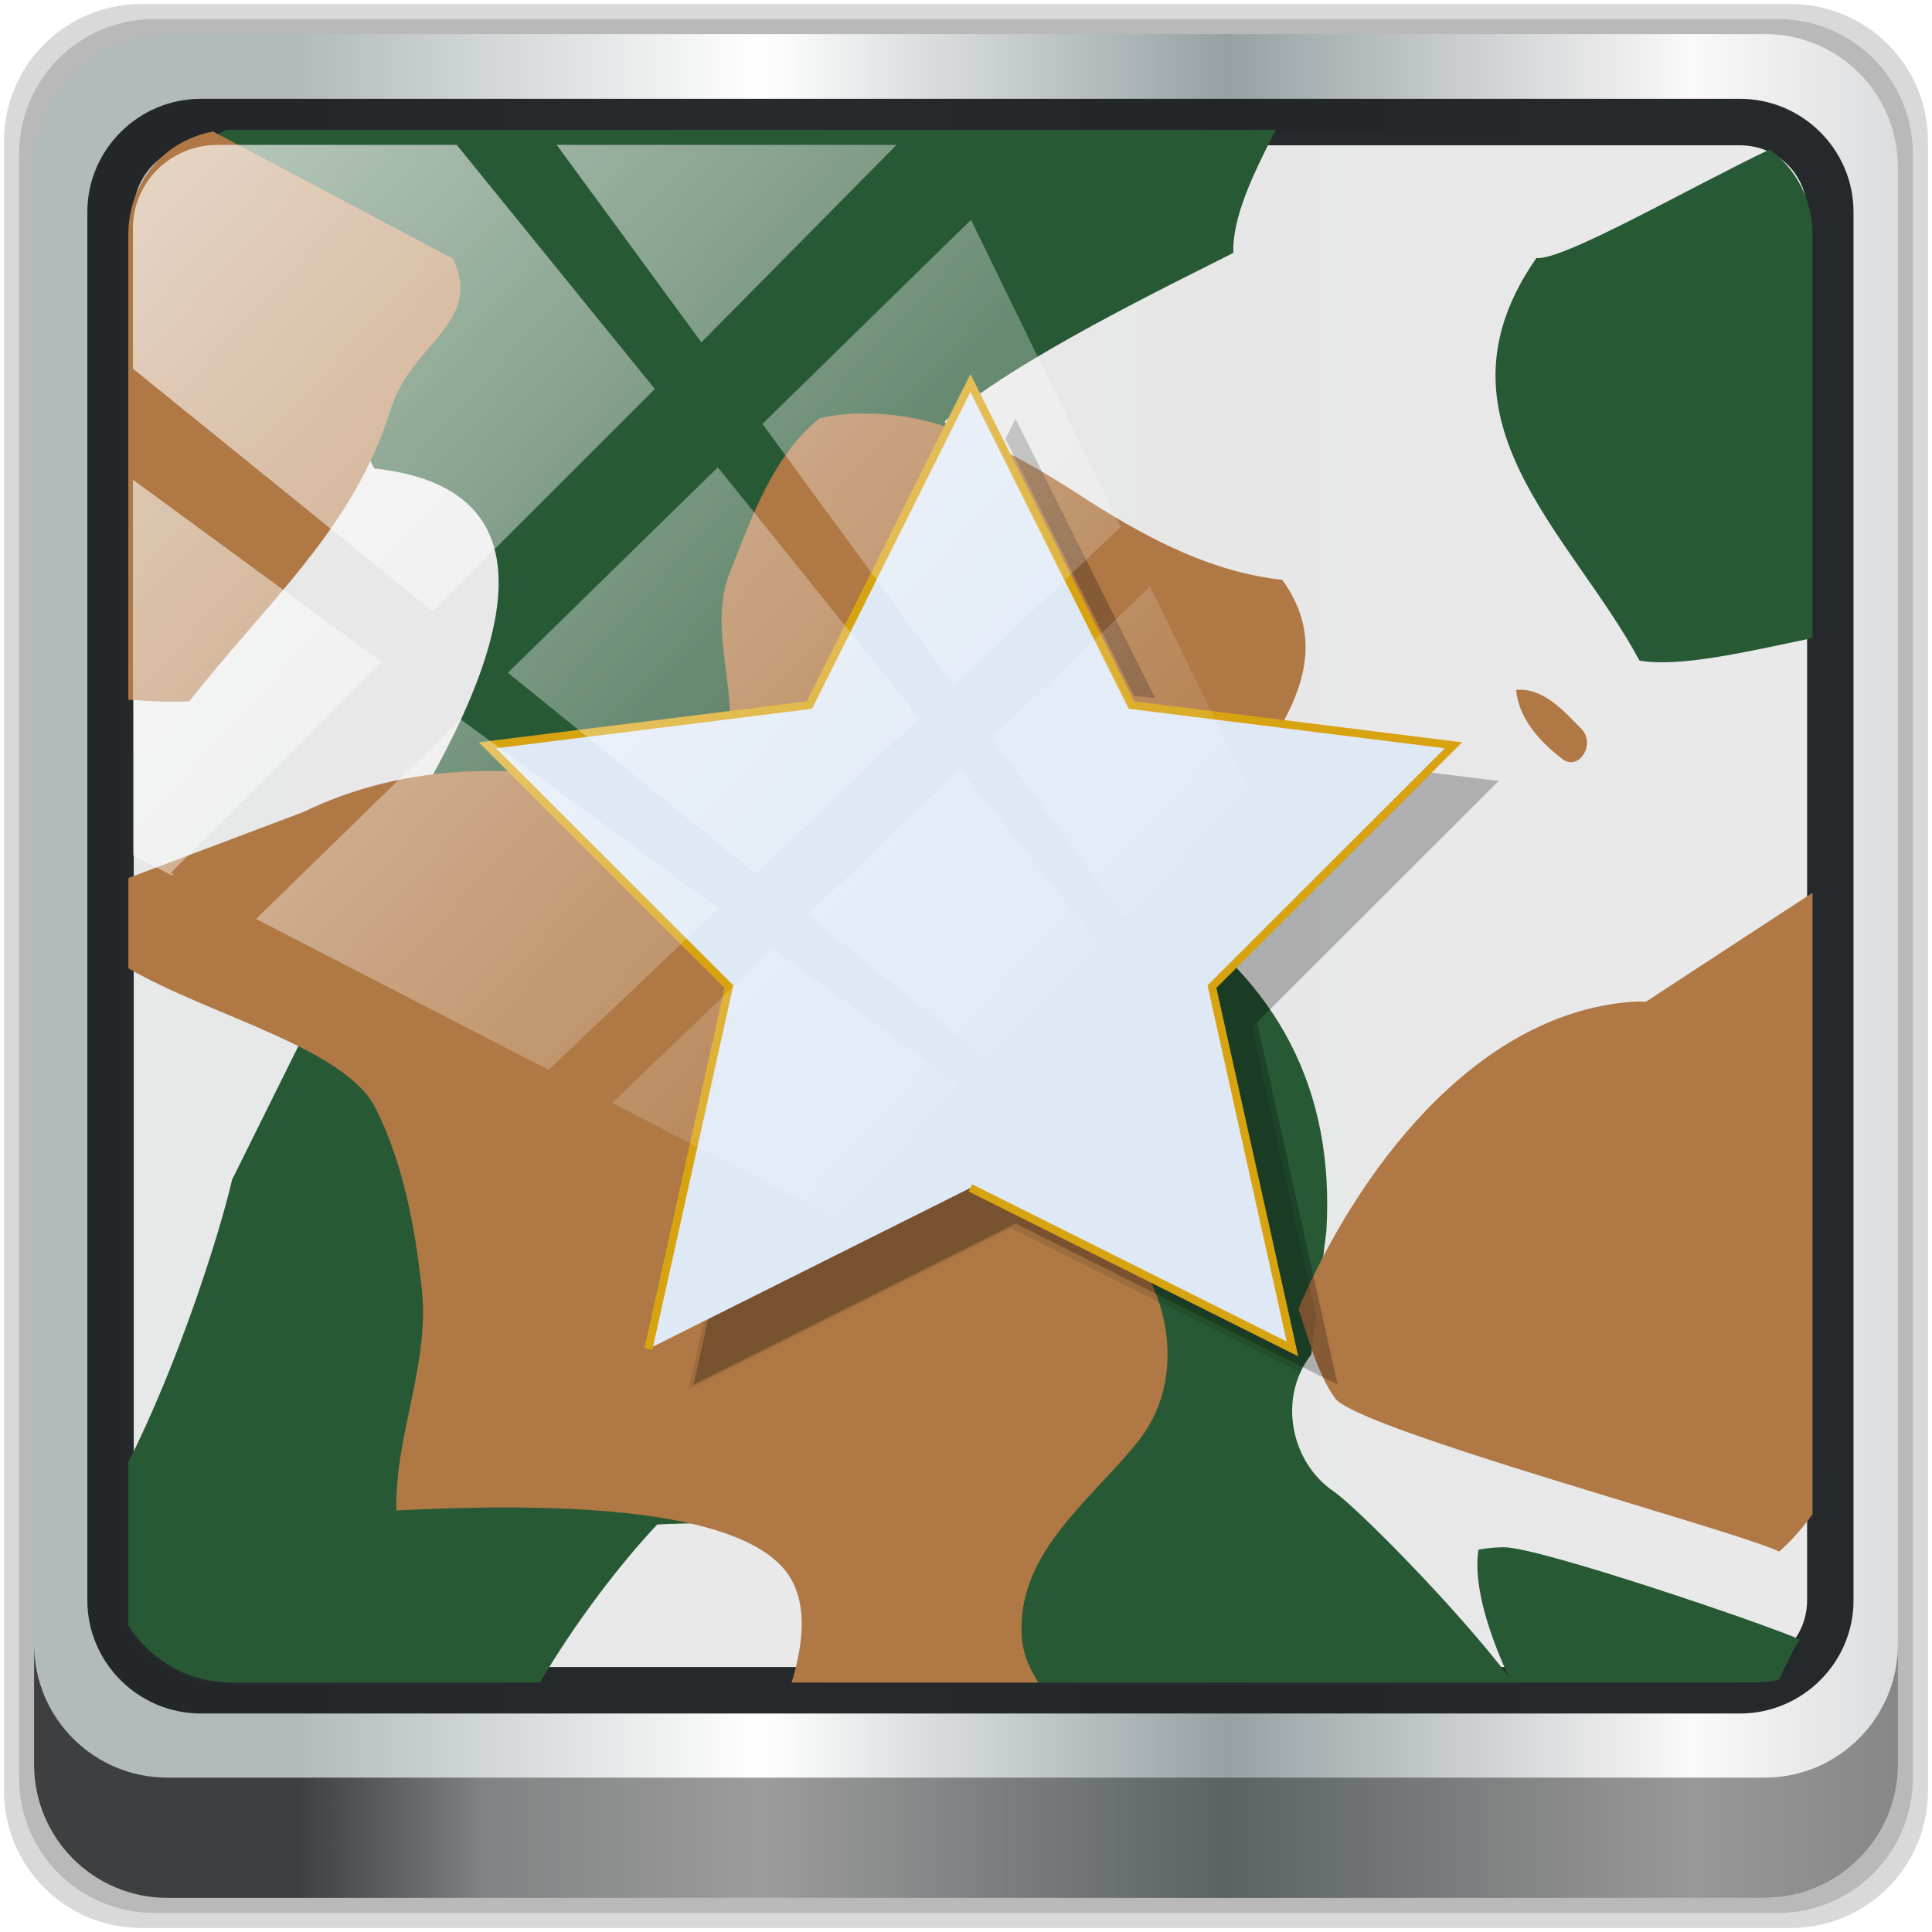 <?xml version="1.0" encoding="UTF-8" standalone="no"?>
<svg
   xmlns:dc="http://purl.org/dc/elements/1.1/"
   xmlns:cc="http://creativecommons.org/ns#"
   xmlns:rdf="http://www.w3.org/1999/02/22-rdf-syntax-ns#"
   xmlns:svg="http://www.w3.org/2000/svg"
   xmlns="http://www.w3.org/2000/svg"
   xmlns:xlink="http://www.w3.org/1999/xlink"
   xmlns:sodipodi="http://sodipodi.sourceforge.net/DTD/sodipodi-0.dtd"
   xmlns:inkscape="http://www.inkscape.org/namespaces/inkscape"
   viewBox="0 0 48 48"
   version="1.1"
   id="svg104"
   sodipodi:docname="steam_icon_58610.svg"
   inkscape:version="0.92.2 5c3e80d, 2017-08-06">
  <sodipodi:namedview
     pagecolor="#ffffff"
     bordercolor="#666666"
     borderopacity="1"
     objecttolerance="10"
     gridtolerance="10"
     guidetolerance="10"
     inkscape:pageopacity="0"
     inkscape:pageshadow="2"
     inkscape:window-width="1280"
     inkscape:window-height="974"
     id="namedview106"
     showgrid="false"
     inkscape:zoom="8.5345896"
     inkscape:cx="33.952327"
     inkscape:cy="25.486549"
     inkscape:window-x="0"
     inkscape:window-y="21"
     inkscape:window-maximized="1"
     inkscape:current-layer="svg104"
     inkscape:snap-global="false" />
  <defs
     id="defs62">
    <linearGradient
       id="linearGradient3764"
       x1="1"
       x2="47"
       gradientUnits="userSpaceOnUse"
       gradientTransform="matrix(0,-1,1,0,-1.5e-6,48)">
      <stop
         style="stop-color:#2f1e0d;stop-opacity:1"
         id="stop47" />
      <stop
         offset="1"
         style="stop-color:#3f2811;stop-opacity:1"
         id="stop49" />
    </linearGradient>
    <clipPath
       id="clipPath-701917413">
      <g
         transform="translate(0,-1004.362)"
         id="g54">
        <path
           d="m -24 13 c 0 1.105 -0.672 2 -1.5 2 -0.828 0 -1.5 -0.895 -1.5 -2 0 -1.105 0.672 -2 1.5 -2 0.828 0 1.5 0.895 1.5 2 z"
           transform="matrix(15.333,0,0,11.5,415,878.862)"
           style="fill:#1890d0"
           id="path52" />
      </g>
    </clipPath>
    <clipPath
       id="clipPath-713257080">
      <g
         transform="translate(0,-1004.362)"
         id="g59">
        <path
           d="m -24 13 c 0 1.105 -0.672 2 -1.5 2 -0.828 0 -1.5 -0.895 -1.5 -2 0 -1.105 0.672 -2 1.5 -2 0.828 0 1.5 0.895 1.5 2 z"
           transform="matrix(15.333,0,0,11.5,415,878.862)"
           style="fill:#1890d0"
           id="path57" />
      </g>
    </clipPath>
    <linearGradient
       inkscape:collect="always"
       xlink:href="#linearGradient6139-0"
       id="linearGradient4071"
       gradientUnits="userSpaceOnUse"
       gradientTransform="matrix(0.551,0,0,0.551,4.036,-10.452)"
       x1="6"
       y1="47"
       x2="90"
       y2="47" />
    <linearGradient
       id="linearGradient6139-0">
      <stop
         id="stop6141-2"
         offset="0"
         style="stop-color:#b2babc;stop-opacity:1" />
      <stop
         style="stop-color:#ffffff;stop-opacity:1;"
         offset="0.25"
         id="stop6151-0" />
      <stop
         style="stop-color:#96a1a4;stop-opacity:1"
         offset="0.5"
         id="stop6147-1" />
      <stop
         id="stop6149-4"
         offset="0.75"
         style="stop-color:#fbf9f9;stop-opacity:1;" />
      <stop
         id="stop6143-4"
         offset="1"
         style="stop-color:#b2b9bc;stop-opacity:1" />
    </linearGradient>
    <linearGradient
       gradientTransform="matrix(0.498,0,0,0.498,6.597,-8.442)"
       inkscape:collect="always"
       xlink:href="#linearGradient3832-0-6-1-1"
       id="linearGradient4129"
       x1="1.5"
       y1="88.172"
       x2="94.5"
       y2="88.172"
       gradientUnits="userSpaceOnUse" />
    <linearGradient
       id="linearGradient3832-0-6-1-1">
      <stop
         style="stop-color:#000000;stop-opacity:1;"
         offset="0"
         id="stop3834-6-3-7-1" />
      <stop
         id="stop3872-2-4"
         offset="0.1"
         style="stop-color:#000000;stop-opacity:0.588;" />
      <stop
         style="stop-color:#000000;stop-opacity:0.588;"
         offset="0.9"
         id="stop3844-6-2-7-6" />
      <stop
         style="stop-color:#000000;stop-opacity:1;"
         offset="1"
         id="stop3836-5-0-2-9" />
    </linearGradient>
    <radialGradient
       inkscape:collect="always"
       xlink:href="#linearGradient3737"
       id="radialGradient7462"
       gradientUnits="userSpaceOnUse"
       gradientTransform="matrix(0.486,0,0,0.024,23.476,31.474)"
       cx="13.948"
       cy="44.893"
       fx="13.948"
       fy="44.893"
       r="43.199" />
    <linearGradient
       id="linearGradient3737">
      <stop
         offset="0"
         style="stop-color:#ffffff;stop-opacity:1"
         id="stop3739" />
      <stop
         offset="1"
         style="stop-color:#ffffff;stop-opacity:0"
         id="stop3741" />
    </linearGradient>
    <radialGradient
       inkscape:collect="always"
       xlink:href="#linearGradient3737"
       id="radialGradient7464"
       gradientUnits="userSpaceOnUse"
       gradientTransform="matrix(0.442,0,0,0.024,7.264,-51.493)"
       cx="13.948"
       cy="44.893"
       fx="13.948"
       fy="44.893"
       r="43.199" />
    <linearGradient
       gradientTransform="translate(12.203,-16.375)"
       inkscape:collect="always"
       xlink:href="#linearGradient3737"
       id="linearGradient4767"
       gradientUnits="userSpaceOnUse"
       x1="2.771"
       y1="-28.642"
       x2="50.528"
       y2="14.514" />
    <clipPath
       id="clipPath4156-4-1"
       clipPathUnits="userSpaceOnUse">
      <path
         inkscape:connector-curvature="0"
         id="path4158-0-8"
         d="m 27.046,-55.695 -14.214,13.321 h 0.061 l 15.653,21.771 10.231,-10.546 C 38.562,-32.302 27.468,-54.819 27.046,-55.695 Z M 9.647,-39.383 -5.241,-25.321 15.988,-7.806 26.372,-18.383 Z m 31.491,12.951 -9.741,9.714 8.945,12.458 7.781,-7.555 z m -49.84,4.379 -13.754,12.982 26.283,13.846 0.061,-0.062 -0.123,-0.062 L 13.599,-5.401 -8.702,-22.053 Z m 38.015,7.401 -9.803,9.775 11.579,9.559 7.628,-7.401 -8.669,-11.009 z m 20.187,5.674 -7.383,7.216 6.188,8.542 5.82,-6.137 z m -32.195,6.322 -9.557,9.498 13.662,7.185 7.934,-7.678 z m 23.312,2.374 -7.107,6.938 8.363,6.907 5.361,-5.674 -0.061,-0.092 -0.092,0.123 -6.464,-8.203 z m -8.73,8.542 -7.505,7.339 10.354,5.458 c 1.397,-1.321 5.675,-6.123 5.851,-6.322 z"
         style="opacity:0.6;fill:#ffffff;fill-opacity:1;stroke:none" />
    </clipPath>
    <clipPath
       id="clipPath-713257080-4">
      <g
         transform="translate(0,-1004.362)"
         id="g59-4">
        <path
           inkscape:connector-curvature="0"
           d="m -24,13 c 0,1.105 -0.672,2 -1.5,2 -0.828,0 -1.5,-0.895 -1.5,-2 0,-1.105 0.672,-2 1.5,-2 0.828,0 1.5,0.895 1.5,2 z"
           transform="matrix(15.333,0,0,11.5,415,878.862)"
           style="fill:#1890d0"
           id="path57-3" />
      </g>
    </clipPath>
    <filter
       inkscape:collect="always"
       style="color-interpolation-filters:sRGB"
       id="filter4322"
       x="-0.012"
       width="1.024"
       y="-0.012"
       height="1.024">
      <feGaussianBlur
         inkscape:collect="always"
         stdDeviation="0.12"
         id="feGaussianBlur4324" />
    </filter>
  </defs>
  <path
     inkscape:connector-curvature="0"
     id="path3288"
     d="M 44.486,0.1 H 3.514 C 1.623,0.1 0.1,1.623 0.1,3.514 v 40.971 C 0.1,46.377 1.623,47.9 3.514,47.9 H 44.486 C 46.377,47.9 47.9,46.377 47.9,44.486 V 3.514 C 47.9,1.623 46.377,0.1 44.486,0.1 Z"
     style="display:inline;opacity:0.15;fill:#000000;fill-opacity:1;fill-rule:nonzero;stroke:none;stroke-width:0.498" />
  <path
     style="display:inline;opacity:0.15;fill:#000000;fill-opacity:1;fill-rule:nonzero;stroke:none;stroke-width:0.498"
     d="M 44.166,0.473 H 3.834 c -1.862,0 -3.361,1.499 -3.361,3.361 v 40.331 c 0,1.862 1.499,3.361 3.361,3.361 h 40.331 c 1.862,0 3.361,-1.499 3.361,-3.361 V 3.834 c 0,-1.862 -1.499,-3.361 -3.361,-3.361 z"
     id="path4085"
     inkscape:connector-curvature="0" />
  <path
     inkscape:connector-curvature="0"
     id="rect4251-1"
     d="M 43.846,0.847 H 4.154 c -1.832,0 -3.308,1.475 -3.308,3.308 v 39.691 c 0,1.832 1.475,3.308 3.308,3.308 h 39.691 c 1.832,0 3.308,-1.475 3.308,-3.308 V 4.154 c 0,-1.832 -1.475,-3.308 -3.308,-3.308 z"
     style="display:inline;fill:url(#linearGradient4071);fill-opacity:1;fill-rule:nonzero;stroke:none;stroke-width:0.498" />
  <path
     sodipodi:nodetypes="sscccsccscccsss"
     inkscape:connector-curvature="0"
     id="path3400-6"
     d="m 5.697,3.28 c -1.422,0 -2.551,1.153 -2.551,2.606 v 10.797 3.648 20.111 c 0.546,0.849 1.478,1.417 2.551,1.417 h 2.041 32.658 2.823 c 1.073,0 1.224,0.018 1.77,-0.831 V 20.33 16.682 5.886 c 0,-1.452 -1.129,-2.606 -2.551,-2.606 z"
     style="display:inline;opacity:0.98;fill:#e8e8e8;fill-opacity:1;fill-rule:nonzero;stroke:none;stroke-width:0.516" />
  <path
     style="color:#000000;font-style:normal;font-variant:normal;font-weight:normal;font-stretch:normal;font-size:medium;line-height:normal;font-family:Sans;-inkscape-font-specification:Sans;text-indent:0;text-align:start;text-decoration:none;text-decoration-line:none;letter-spacing:normal;word-spacing:normal;text-transform:none;writing-mode:lr-tb;direction:ltr;baseline-shift:baseline;text-anchor:start;display:inline;overflow:visible;visibility:visible;fill:#1f2224;fill-opacity:0.958;stroke:none;stroke-width:1.183;marker:none;enable-background:accumulate"
     d="m 4.992,2.455 c -1.552,0 -2.822,1.264 -2.822,2.811 v 34.495 c 0,1.547 1.27,2.811 2.822,2.811 h 38.236 c 1.552,0 2.822,-1.264 2.822,-2.811 V 5.266 c 0,-1.547 -1.27,-2.811 -2.822,-2.811 z m 0,1.155 h 38.236 c 0.94,0 1.669,0.737 1.669,1.656 v 34.495 c 0,0.919 -0.729,1.656 -1.669,1.656 H 4.992 c -0.94,0 -1.669,-0.737 -1.669,-1.656 V 5.266 c 0,-0.919 0.729,-1.656 1.669,-1.656 z"
     id="path4989"
     inkscape:connector-curvature="0" />
  <path
     id="path4118"
     d="m 0.847,40.851 v 2.987 c 0,1.832 1.482,3.314 3.314,3.314 h 39.678 c 1.832,0 3.314,-1.482 3.314,-3.314 v -2.987 c 0,1.832 -1.482,3.314 -3.314,3.314 H 4.161 c -1.832,0 -3.314,-1.482 -3.314,-3.314 z"
     style="display:inline;opacity:0.658;fill:url(#linearGradient4129);fill-opacity:1;fill-rule:nonzero;stroke:none;stroke-width:0.498"
     inkscape:connector-curvature="0" />
  <path
     style="fill:#285935;fill-opacity:1;stroke:none;stroke-opacity:1"
     d="m 5.741,3.224 c -0.052,0 -0.101,0.013 -0.152,0.016 -0.168,0.092 -0.336,0.181 -0.488,0.24 l 4.197,8.158 c 3.477,0.383 4.082,2.816 1.5,7.531 L 5.766,29.308 c -0.29,1.275 -1.315,4.523 -2.578,7.021 v 4.057 c 0.546,0.849 1.48,1.416 2.553,1.416 h 2.041 5.633 c 0.846,-1.442 1.959,-2.914 2.914,-3.926 0.441,-0.023 0.867,-0.031 1.25,-0.031 4.527,0.006 4.782,1.693 3.102,3.957 h 19.758 2.824 c 0.444,0 0.712,-0.012 0.934,-0.068 0.218,-0.449 0.395,-0.839 0.523,-1 -0.85,-0.38 -6.491,-2.302 -7.363,-2.293 -0.211,0.004 -0.43,0.019 -0.625,0.062 -0.141,0.892 0.28,2.131 0.75,3.152 -1.312,-1.725 -3.774,-4.203 -4.342,-4.598 -1.063,-0.715 -1.409,-2.32 -0.562,-3.406 l 0.375,-3.062 c 0.215,-3.551 -1.238,-6.162 -4,-8.029 L 23.471,10.469 c 1.656,-1.5 5.788,-3.479 7.17,-4.186 -0.025,-0.879 0.485,-1.949 1.057,-3.059 z M 43.969,3.713 c -1.922,0.911 -5.132,2.767 -5.799,2.699 -2.781,4 0.855,6.816 2.562,10 0.99,0.17 2.593,-0.2 4.299,-0.561 V 5.83 c 0,-0.881 -0.419,-1.647 -1.062,-2.117 z"
     id="path76"
     inkscape:connector-curvature="0" />
  <path
     style="fill:#b07845;fill-opacity:1"
     d="M 5.294,3.269 C 4.089,3.482 3.188,4.534 3.188,5.83 v 10.797 0.756 c 0.53,0.044 1.064,0.065 1.518,0.039 1.969,-2.516 4.074,-4.281 5,-7.25 C 10.228,8.498 12.01,8.044 11.255,6.428 Z M 21.298,10.265 c -0.313,0.016 -0.613,0.059 -0.938,0.125 -1.176,0.969 -1.672,2.443 -2.219,3.812 -0.664,1.652 0.517,3.469 -0.312,4.969 -0.547,0.5 -1.384,0.655 -2.064,0.48 -2.684,-0.734 -5.652,-0.73 -8.219,0.52 l -4.357,1.643 v 2.242 c 2.008,1.174 5.382,1.969 6.139,3.471 0.688,1.359 0.98,2.953 1.145,4.438 0.227,1.898 -0.672,3.693 -0.625,5.562 3.629,-0.184 8.06,-0.125 9.531,1.344 0.672,0.674 0.652,1.745 0.289,2.932 h 6.127 c -0.201,-0.336 -0.387,-0.687 -0.412,-1.182 -0.102,-2.105 1.777,-3.375 2.941,-4.875 1.289,-1.688 0.652,-4.228 -1.031,-5.564 0.594,-2.465 0.828,-5.063 1.625,-7.527 0.91,-2.785 5.019,-5.387 2.938,-8.25 -1.723,-0.184 -3.273,-0.992 -4.719,-1.906 -1.738,-1.125 -3.664,-2.309 -5.844,-2.219 l 0.006,-0.01 z m 16.369,6.877 c 0.066,0.719 0.609,1.305 1.156,1.719 0.398,0.301 0.832,-0.367 0.469,-0.75 -0.43,-0.434 -0.945,-1.035 -1.625,-0.969 z m 7.365,5.039 -4.143,2.709 c -0.12,-0.01 -0.246,-0.009 -0.379,0.002 -3.922,0.316 -6.824,4.277 -8.25,7.625 0.25,0.734 0.461,1.586 0.906,2.219 0.547,0.77 9.879,3.261 11.039,3.812 0.316,-0.285 0.587,-0.594 0.826,-0.924 z"
     id="path78"
     inkscape:connector-curvature="0" />
  <path
     d="m 19.11,25.513 -2,9 8,-4 7.195,3.598 c 0.072,-0.159 0.159,-0.315 0.271,-0.459 l 0.121,-0.992 -1.588,-7.146 0.436,-0.434 c -0.656,-0.958 -1.523,-1.796 -2.594,-2.52 z"
     style="fill:#000000;fill-opacity:0.098"
     id="path80"
     inkscape:connector-curvature="0" />
  <path
     style="fill:#000000;fill-opacity:0.248;fill-rule:nonzero;stroke:none;filter:url(#filter4322)"
     d="m 25.231,10.404 -0.25,0.502 3.188,6.377 0.535,0.066 z m 10.059,8.758 -5.121,5.117 2,9 -8,-4 -6.523,3.262 -0.414,1.859 8,-4 8,4 -2,-9 6,-5.996 z m -22.006,0.236 -0.053,0.006 4.926,4.924 0.012,-0.049 z"
     id="path4319"
     inkscape:connector-curvature="0" />
  <path
     inkscape:connector-curvature="0"
     id="path92"
     style="fill:#dfe9f6;fill-opacity:1;fill-rule:nonzero;stroke:#d8a311;stroke-opacity:1;stroke-width:0.2;stroke-miterlimit:4;stroke-dasharray:none"
     d="m 16.11,33.513 2,-9 -6,-5.996 8,-1 4,-8 4,8 8,1 -6,5.996 2,9 -8,-4 m -8,4" />
  <rect
     ry="2.116"
     rx="2.116"
     y="40.058"
     x="2.776"
     height="2.116"
     width="41.949"
     id="rect4131"
     style="opacity:0.55;fill:url(#radialGradient7462);fill-opacity:1;stroke:none;stroke-width:0.498" />
  <rect
     transform="rotate(90)"
     style="opacity:0.669;fill:url(#radialGradient7464);fill-opacity:1;stroke:none;stroke-width:0.498"
     id="rect4141"
     width="38.215"
     height="2.116"
     x="2.868"
     y="-44.955"
     rx="2.116"
     ry="2.116" />
  <rect
     clip-path="url(#clipPath4156-4-1)"
     ry="3.957"
     rx="3.957"
     y="-30"
     x="2"
     height="69.024"
     width="75.966"
     id="rect4146"
     style="opacity:0.7;fill:url(#linearGradient4767);fill-opacity:1;stroke:none"
     transform="matrix(0.532,0,0,0.522,2.239,19.259)" />
  <g
     id="g90">
    <g
       style="clip-path:url(#clipPath-701917413)"
       clip-path="url(#clipPath-701917413)"
       id="g88">
      <g
         transform="translate(1,1)"
         id="g86">
        <g
           style="opacity:0.1"
           id="g84">
          <!-- color: #3f2811 -->
        </g>
      </g>
    </g>
  </g>
</svg>
